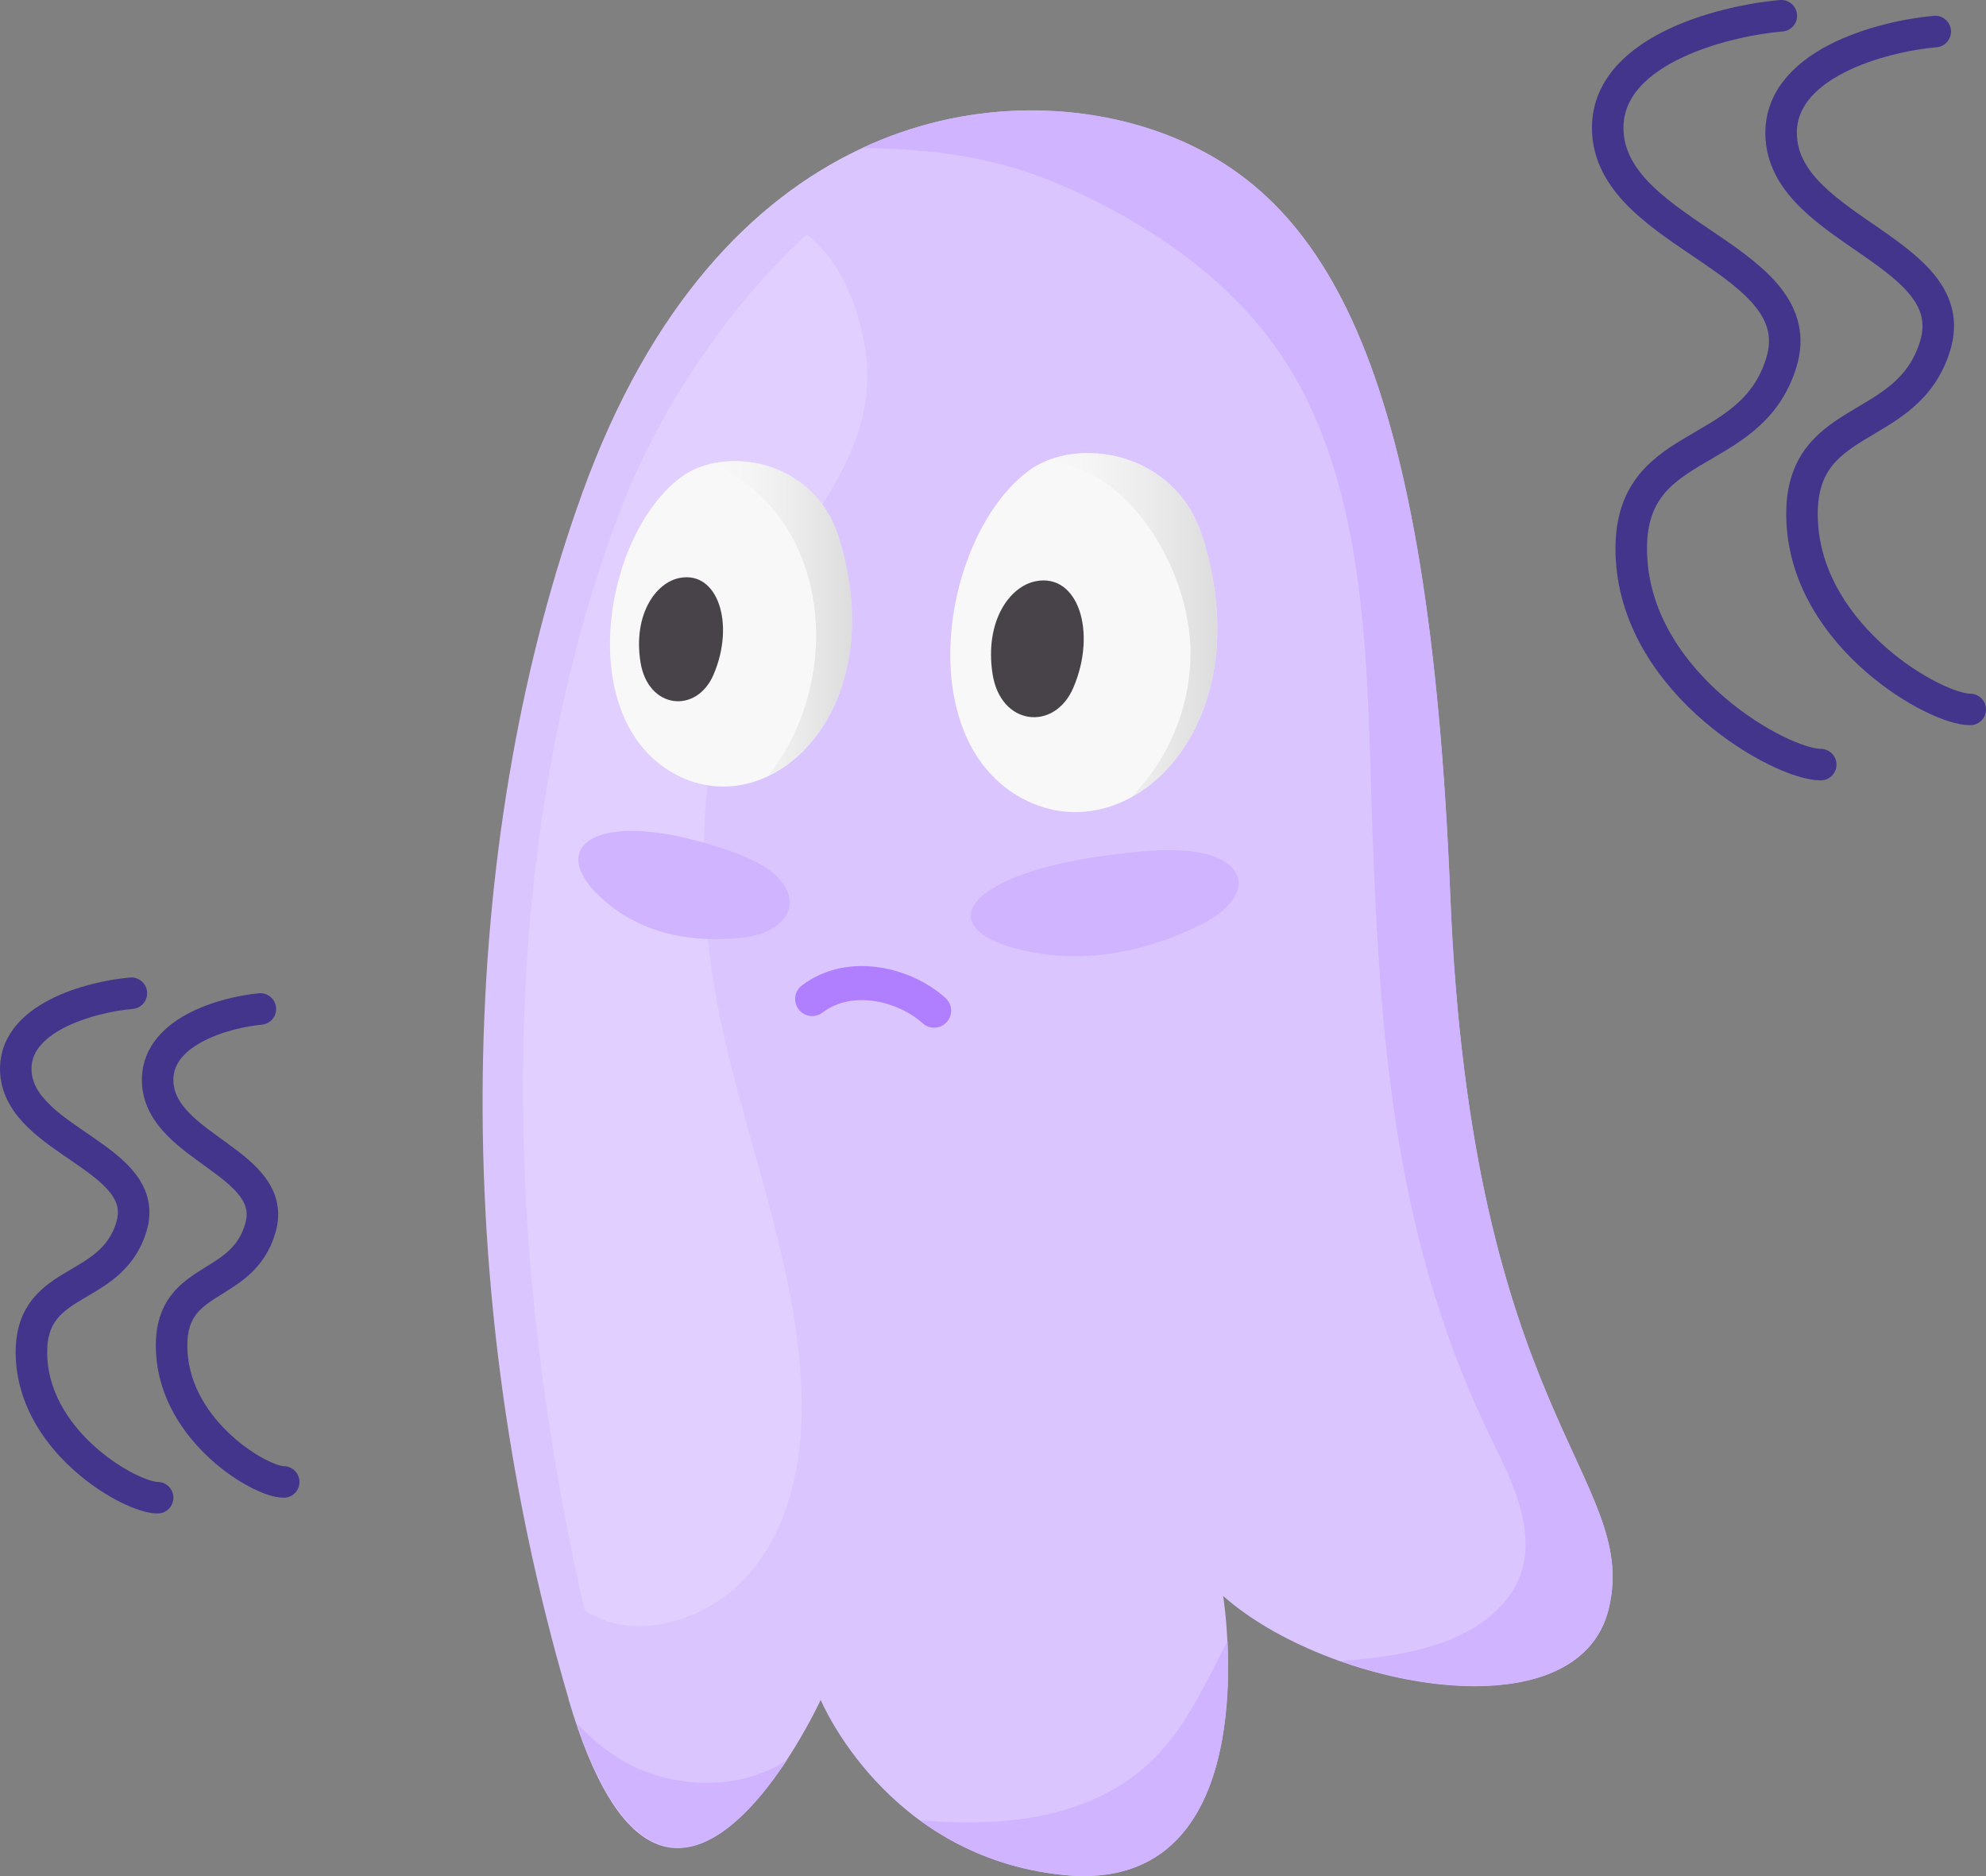 <svg width="126" height="119" viewBox="0 0 126 119" fill="none" xmlns="http://www.w3.org/2000/svg">
<rect x="0" y="0" width="126" height="119" fill="#808080" stroke="none"/>
<path d="M36.08 107.784C27.943 80.099 29.453 52.016 36.939 31.283C45.584 7.325 63.051 4.742 73.326 8.31C84.49 12.188 90.673 23.83 92.008 56.839C93.343 89.857 103.967 93.727 102.084 101.959C100.201 110.184 84.125 107.045 77.601 101.228C77.601 101.228 80.676 120.276 67.469 118.933C56.193 117.789 52.069 107.824 52.069 107.824C52.069 107.824 42.303 129.001 36.072 107.792L36.08 107.784Z" fill="#DBC5FF"/>
<path opacity="0.25" d="M55.025 24.055C54.945 28.783 51.711 32.517 49.383 36.348C44.877 43.738 43.995 52.177 45.028 60.64C46.212 70.303 50.94 79.775 50.861 89.525C50.813 95.191 48.612 101.318 42.565 102.876C40.395 103.432 38.552 103.082 37.098 102.16C31.13 76.168 32.044 51.557 39.378 32.319C42.175 24.984 47.102 18.587 51.163 14.884C53.777 16.799 55.072 21.106 55.025 24.055Z" fill="#F6F1FF"/>
<path d="M95.726 101.268C97.935 98.273 96.243 94.546 94.789 91.621C88.567 79.082 87.581 66.519 87.073 52.715C86.691 42.417 87.025 29.758 80.334 21.216C77.124 17.123 72.689 14.175 67.993 12.03C63.368 9.924 59.252 9.447 54.691 9.391C61.374 6.276 68.231 6.531 73.333 8.295C84.498 12.172 90.68 23.814 92.015 56.824C93.35 89.841 103.975 93.711 102.091 101.944C100.748 107.808 92.198 107.896 85.038 105.353C88.932 105.083 93.438 104.352 95.726 101.26L95.726 101.268Z" fill="#D0B4FF"/>
<path d="M69.535 114.055C74.2 111.973 75.75 108.199 77.879 104.083C78.141 109.343 77.442 119.936 67.477 118.927C63.663 118.537 60.667 117.139 58.371 115.462C62.161 115.748 65.92 115.676 69.535 114.063L69.535 114.055Z" fill="#D0B4FF"/>
<path d="M39.481 111.662C42.517 113.474 46.982 113.649 49.938 111.623C46.824 116.367 40.967 122.327 36.588 109.302C37.447 110.216 38.4 111.019 39.473 111.662L39.481 111.662Z" fill="#D0B4FF"/>
<path d="M76.282 34.025C74.549 28.542 68.216 27.628 65.228 29.885C59.801 33.985 57.83 46.541 64.608 50.506C71.387 54.471 80.152 46.255 76.282 34.025Z" fill="#F8F8F8"/>
<path d="M53.196 34.041C51.623 29.066 45.885 28.24 43.176 30.29C38.257 34.009 36.469 45.388 42.611 48.98C48.754 52.572 56.7 45.134 53.196 34.041Z" fill="#F8F8F8"/>
<path opacity="0.5" d="M75.518 41.01C75.375 36.171 71.719 29.615 66.355 29.249C69.59 27.898 74.739 29.162 76.281 34.025C78.808 42.011 75.939 48.289 71.767 50.578C74.183 48.083 75.629 44.729 75.526 41.01L75.518 41.01Z" fill="url(#paint0_linear_59817_15177)"/>
<path opacity="0.5" d="M45.203 29.401C48.103 28.773 51.949 30.1 53.197 34.041C55.565 41.519 52.712 47.336 48.723 49.227C53.594 43.14 52.791 32.786 45.203 29.401Z" fill="url(#paint1_linear_59817_15177)"/>
<path d="M65.736 36.862C64.036 37.18 62.462 39.428 62.971 42.742C63.48 46.056 66.904 46.406 68.096 43.624C69.606 40.096 68.406 36.361 65.736 36.862Z" fill="#484349"/>
<path d="M43.136 36.656C41.594 36.942 40.164 38.984 40.633 41.988C41.102 44.992 44.201 45.31 45.274 42.783C46.641 39.588 45.552 36.203 43.136 36.656Z" fill="#484349"/>
<path d="M59.263 64.105C57.5 62.499 54 61.5 51.526 63.368" stroke="#B07FFF" stroke-width="2.16" stroke-linecap="round" stroke-linejoin="round"/>
<path d="M78.078 54.95C79.254 56.054 78.308 57.612 76.154 58.669C73.953 59.749 70.067 61.227 65.617 60.425C58.768 59.193 60.762 55.387 70.83 54.179C72.658 53.956 76.504 53.472 78.078 54.95Z" fill="#D0B4FF"/>
<path d="M50.035 56.798C50.4 58.196 49.049 59.277 47.047 59.484C44.996 59.698 41.564 59.69 38.711 57.434C34.316 53.961 37.392 51.212 45.163 53.603C46.57 54.04 49.55 54.93 50.042 56.798L50.035 56.798Z" fill="#D0B4FF"/>
<path d="M113.015 1C109.182 1.333 101.615 3.3 102.015 8.5C102.515 15 115.015 16.5 113.015 23C111.015 29.5 103.015 27.5 103.515 35.5C104.015 43.5 113.015 48.5 115.515 48.5" stroke="#44358C" stroke-width="2" stroke-linecap="round"/>
<path d="M122.78 2C119.377 2.302 112.658 4.082 113.014 8.789C113.457 14.674 124.556 16.032 122.78 21.916C121.005 27.8 113.901 25.989 114.345 33.232C114.789 40.474 122.78 45 125 45" stroke="#44358C" stroke-width="2" stroke-linecap="round"/>
<path d="M8.335 63C5.783 63.225 0.744 64.549 1.01 68.053C1.343 72.432 9.667 73.442 8.335 77.821C7.003 82.2 1.676 80.853 2.009 86.242C2.342 91.632 8.335 95 10 95" stroke="#44358C" stroke-width="2" stroke-linecap="round"/>
<path d="M16.52 64C14.251 64.21 9.772 65.453 10.009 68.737C10.305 72.842 17.704 73.79 16.52 77.895C15.336 82 10.601 80.737 10.897 85.79C11.193 90.842 16.52 94 18 94" stroke="#44358C" stroke-width="2" stroke-linecap="round"/>
<defs>
<linearGradient id="paint0_linear_59817_15177" x1="77.226" y1="39.659" x2="66.355" y2="39.659" gradientUnits="userSpaceOnUse">
<stop stop-color="#C1C1C1"/>
<stop offset="0.06" stop-color="#C6C6C6"/>
<stop offset="0.43" stop-color="#E1E1E1"/>
<stop offset="0.75" stop-color="#F2F2F2"/>
<stop offset="1" stop-color="#F8F8F8"/>
</linearGradient>
<linearGradient id="paint1_linear_59817_15177" x1="54.055" y1="39.238" x2="45.203" y2="39.238" gradientUnits="userSpaceOnUse">
<stop stop-color="#C1C1C1"/>
<stop offset="0.06" stop-color="#C6C6C6"/>
<stop offset="0.43" stop-color="#E1E1E1"/>
<stop offset="0.75" stop-color="#F2F2F2"/>
<stop offset="1" stop-color="#F8F8F8"/>
</linearGradient>
</defs>
</svg>
